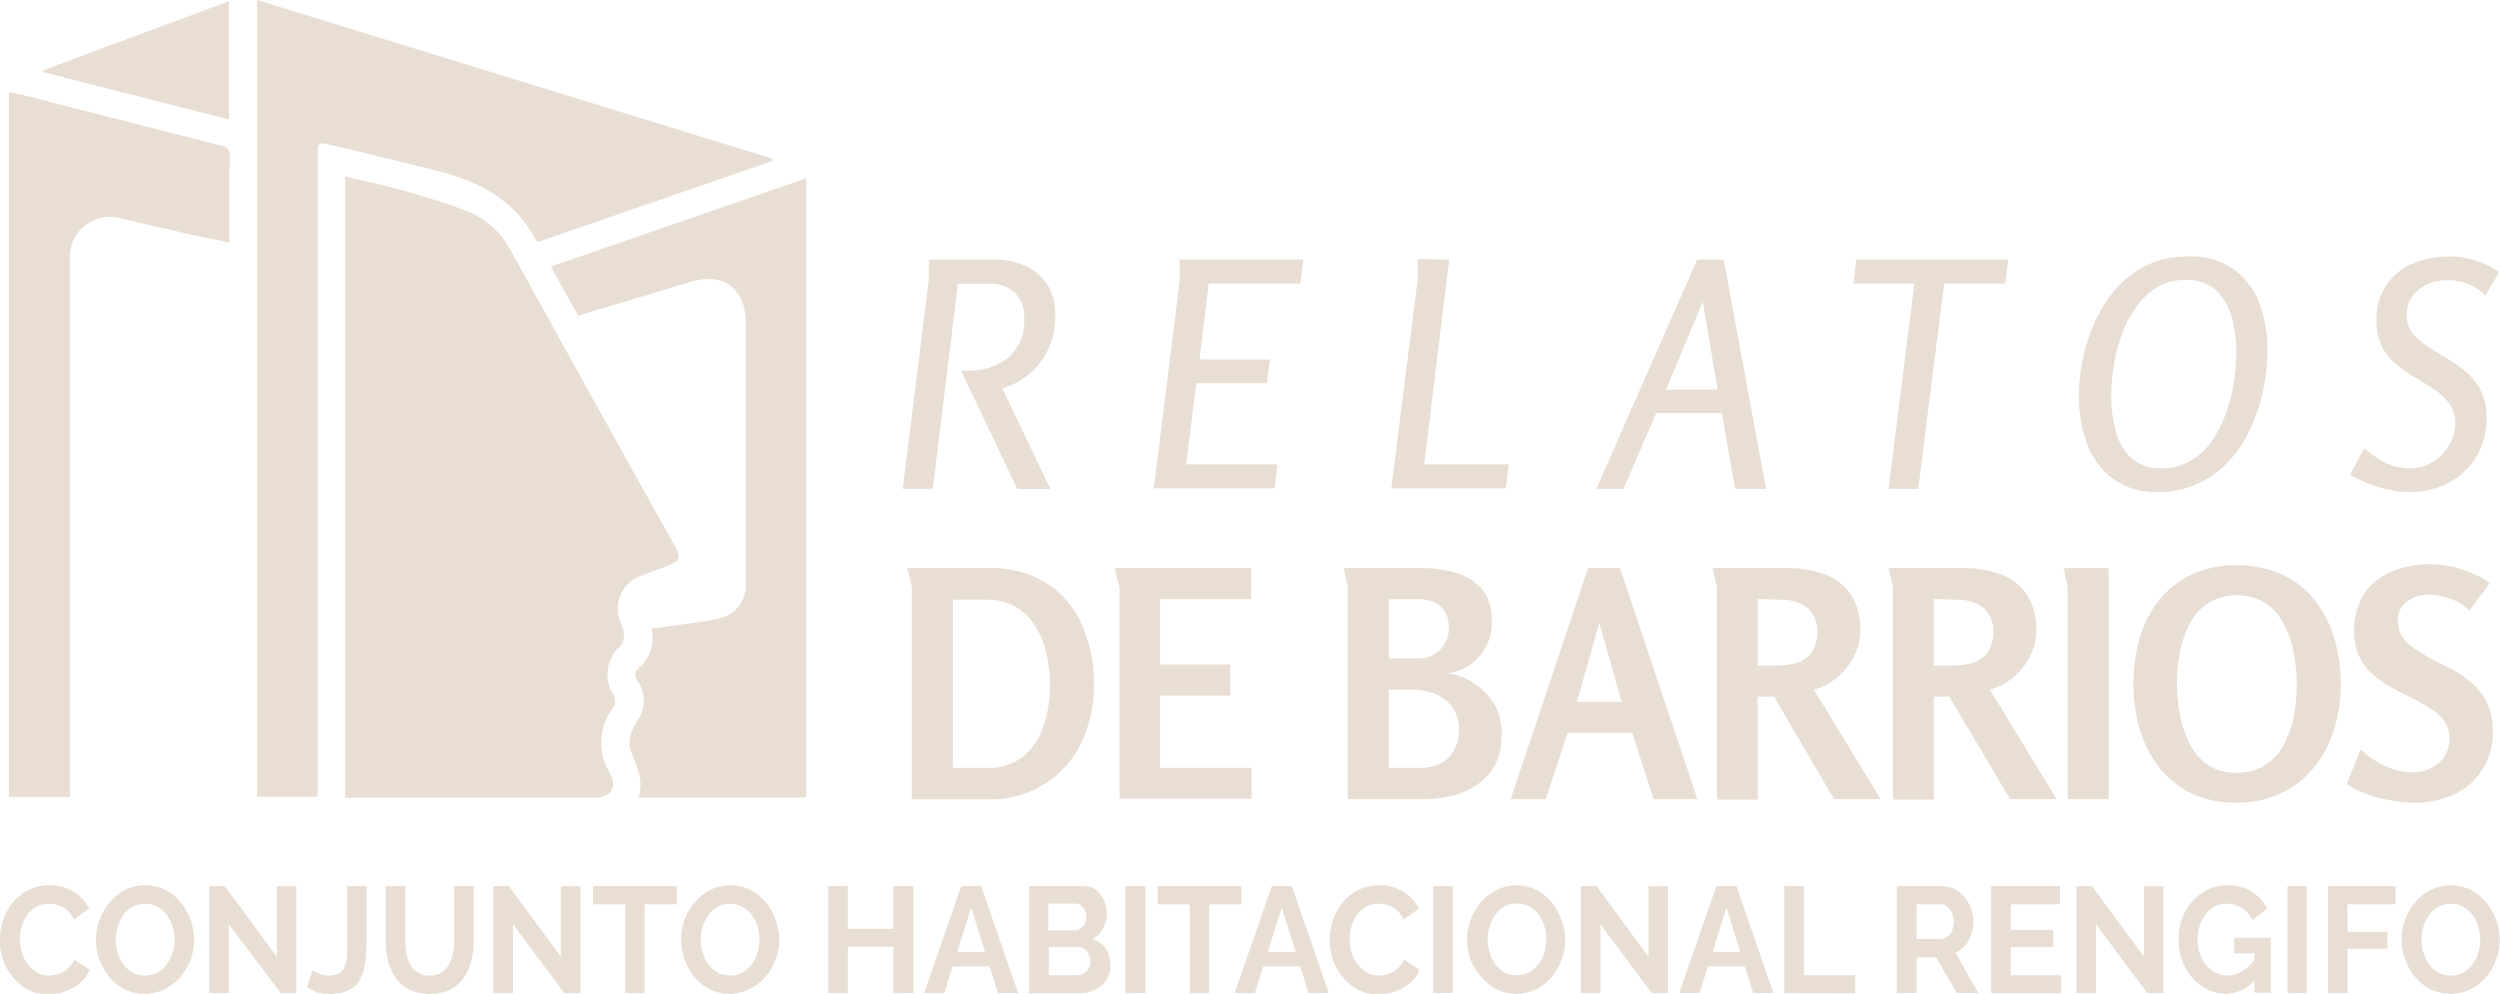 <svg xmlns="http://www.w3.org/2000/svg" viewBox="0 0 161.5 64.2"><defs><style>.cls-1{fill:#E9DED3;}</style></defs><g id="Capa_2" data-name="Capa 2"><g id="Capa_13" data-name="Capa 13"><path class="cls-1" d="M43.22,36.51c-.57.23-1.15.43-1.72.66a2.25,2.25,0,0,0-1.43,3,2.57,2.57,0,0,1,.23.73,1.2,1.2,0,0,1-.22.83,2.43,2.43,0,0,0-.43,3.18.8.8,0,0,1,0,.75A3.76,3.76,0,0,0,39.43,50c.45.89,0,1.53-1,1.53H22.7l-.41,0V11.4c1.26.3,2.47.54,3.66.88,1.45.42,2.91.84,4.32,1.4a5.53,5.53,0,0,1,2.79,2.63q5.27,9.53,10.55,19C44,36,43.92,36.23,43.22,36.51Z"/><path class="cls-1" d="M49.93,10.26a.53.53,0,0,0,0,.13L34.7,15.65c-1.44-2.83-3.92-4-6.71-4.68-2.22-.56-4.44-1.09-6.67-1.62-.76-.18-.8-.13-.8.67V51.47H16.61V0Z"/><path class="cls-1" d="M52.08,11.52v40H41.24c.41-1.17-.2-2.14-.54-3.18a1.79,1.79,0,0,1,.08-1,4.81,4.81,0,0,1,.44-.84,2.24,2.24,0,0,0,0-2.46c-.2-.3-.27-.6,0-.85a2.51,2.51,0,0,0,.86-2.58l2.78-.38a12.54,12.54,0,0,0,1.51-.27,2.15,2.15,0,0,0,1.8-2.32c0-1,0-1.94,0-2.91V20.84c0-2.19-1.43-3.26-3.52-2.64l-7.3,2.19-1.76-3.17Z"/><path class="cls-1" d="M14.82,15.12c0,.15,0,.31,0,.55-.89-.19-1.73-.35-2.57-.54l-4.39-1a2.58,2.58,0,0,0-3.34,2.69V51.49H.58V5.94c.44.1.85.18,1.26.29L14.28,9.41c.38.09.56.23.56.66C14.81,11.76,14.83,13.44,14.82,15.12Z"/><path class="cls-1" d="M14.79.08V7.72l-12-3.06s0-.08,0-.12Z"/><path class="cls-1" d="M60.26,31.58H58.32L60,18.08l0-1.31h4.26a4.79,4.79,0,0,1,1.93.39,3.27,3.27,0,0,1,1.44,1.18,3.65,3.65,0,0,1,.54,2.08,4.87,4.87,0,0,1-.43,2.08,4.48,4.48,0,0,1-1.18,1.6,5.06,5.06,0,0,1-1.81,1l3.11,6.49H65.72l-3.64-7.65h.46a3.92,3.92,0,0,0,2.62-.86,3.08,3.08,0,0,0,1-2.48,2.17,2.17,0,0,0-.62-1.71,2.4,2.4,0,0,0-1.66-.56h-2Z"/><path class="cls-1" d="M76.2,16.77h8L84,18.32H78.08l-.59,4.9h4.56l-.21,1.53H77.28L76.62,30h5.91l-.19,1.55h-7.8l1.68-13.5Z"/><path class="cls-1" d="M93.62,16.77,92,30h5.47l-.19,1.55h-7.4l1.7-13.5,0-1.31Z"/><path class="cls-1" d="M111.35,16.77l2.74,14.81h-2l-.86-4.9h-4.24l-2.11,4.9h-1.76l6.52-14.81ZM110,19.5l-2.38,5.67h3.34Z"/><path class="cls-1" d="M119.91,16.77h9.82l-.19,1.55h-3.95l-1.67,13.26H122l1.67-13.26h-3.93Z"/><path class="cls-1" d="M139.38,31.78a4.71,4.71,0,0,1-2.86-.83,4.86,4.86,0,0,1-1.67-2.22,8.43,8.43,0,0,1-.55-3.07,12.13,12.13,0,0,1,.45-3.28,10.41,10.41,0,0,1,1.33-2.93,6.86,6.86,0,0,1,2.19-2.1,6,6,0,0,1,3.09-.78,4.91,4.91,0,0,1,2.89.79,4.72,4.72,0,0,1,1.68,2.18,8.41,8.41,0,0,1,.55,3.11A12.62,12.62,0,0,1,146,26a9.68,9.68,0,0,1-1.34,2.95A6.85,6.85,0,0,1,142.47,31,6.05,6.05,0,0,1,139.38,31.78Zm.27-1.53a3.61,3.61,0,0,0,1.85-.47,4.4,4.4,0,0,0,1.36-1.26,7,7,0,0,0,.92-1.78,10.51,10.51,0,0,0,.52-2,12.53,12.53,0,0,0,.16-2,8.67,8.67,0,0,0-.29-2.25,3.72,3.72,0,0,0-1-1.73,2.78,2.78,0,0,0-2-.67,3.49,3.49,0,0,0-1.85.48A4.69,4.69,0,0,0,138,19.84a6.48,6.48,0,0,0-.93,1.77,10.51,10.51,0,0,0-.52,2,12.72,12.72,0,0,0-.16,2,8.17,8.17,0,0,0,.29,2.23,3.62,3.62,0,0,0,1,1.75A2.8,2.8,0,0,0,139.65,30.25Z"/><path class="cls-1" d="M158.26,16.57a5.84,5.84,0,0,1,1.09.11,6.24,6.24,0,0,1,1.09.34,4.2,4.2,0,0,1,1,.57l-.88,1.49a3.36,3.36,0,0,0-.77-.56,3.17,3.17,0,0,0-.82-.32,3.71,3.71,0,0,0-.9-.1,3,3,0,0,0-1.22.26,2.42,2.42,0,0,0-1,.77,2,2,0,0,0-.37,1.23,1.84,1.84,0,0,0,.37,1.17,4,4,0,0,0,1,.86c.39.25.79.51,1.23.76a9.7,9.7,0,0,1,1.24.89,4.07,4.07,0,0,1,.94,1.2,3.71,3.71,0,0,1,.37,1.75,4.75,4.75,0,0,1-.67,2.54,4.63,4.63,0,0,1-1.79,1.67,5.26,5.26,0,0,1-2.47.58,6.7,6.7,0,0,1-2-.3,7.88,7.88,0,0,1-1.88-.82l.9-1.69a9.76,9.76,0,0,0,1,.71,3.57,3.57,0,0,0,.93.43,4.18,4.18,0,0,0,1.12.14,2.54,2.54,0,0,0,1.37-.4,3.13,3.13,0,0,0,1.05-1.06,2.62,2.62,0,0,0,.42-1.43,2.14,2.14,0,0,0-.37-1.27,3.76,3.76,0,0,0-.95-.91c-.39-.26-.8-.52-1.23-.77a8.14,8.14,0,0,1-1.23-.85,3.73,3.73,0,0,1-.94-1.14,3.47,3.47,0,0,1-.36-1.65A3.79,3.79,0,0,1,155.92,17,6.1,6.1,0,0,1,158.26,16.57Z"/><path class="cls-1" d="M70.67,44.18A8.6,8.6,0,0,1,69.84,48a6.38,6.38,0,0,1-2.34,2.64,6.63,6.63,0,0,1-3.6,1h-5V37.94a3,3,0,0,0-.07-.31c0-.19-.09-.38-.14-.59a2.86,2.86,0,0,0-.1-.34h5.31a6.72,6.72,0,0,1,3.65.94,6.13,6.13,0,0,1,2.3,2.63A9.1,9.1,0,0,1,70.67,44.18Zm-2.84.08a9.15,9.15,0,0,0-.22-2,5.72,5.72,0,0,0-.71-1.78,3.83,3.83,0,0,0-1.26-1.27,3.63,3.63,0,0,0-1.89-.47H61.56V49.6h2.23a3.45,3.45,0,0,0,2.34-.76,4.31,4.31,0,0,0,1.3-2A8.21,8.21,0,0,0,67.83,44.26Z"/><path class="cls-1" d="M72,36.7h8.82v2H74.94v4.23h4.53v2H74.94V49.6h5.91v2H72.32V37.94Z"/><path class="cls-1" d="M96.37,40.18A3.19,3.19,0,0,1,96,41.76a3.29,3.29,0,0,1-1,1.16,3.63,3.63,0,0,1-1.44.57,4.26,4.26,0,0,1,1.74.7,4.13,4.13,0,0,1,1.28,1.38A3.65,3.65,0,0,1,97,47.48a4,4,0,0,1-.43,1.94,3.58,3.58,0,0,1-1.16,1.28,4.87,4.87,0,0,1-1.63.71,8,8,0,0,1-1.82.21H87.07V37.94a3,3,0,0,0-.07-.31c0-.19-.08-.38-.12-.59a1.6,1.6,0,0,0-.08-.34h5a9.1,9.1,0,0,1,1.64.15,4.68,4.68,0,0,1,1.47.53A2.86,2.86,0,0,1,96,38.44,3.47,3.47,0,0,1,96.37,40.18Zm-2.78.39a2,2,0,0,0-.25-1.06,1.55,1.55,0,0,0-.69-.6,2.47,2.47,0,0,0-1-.2H89.72v3.82h2A1.83,1.83,0,0,0,93,42,1.9,1.9,0,0,0,93.59,40.57Zm.65,6.59a2.41,2.41,0,0,0-.44-1.5,2.52,2.52,0,0,0-1.13-.85,4,4,0,0,0-1.46-.26H89.72V49.6h2.09a2.65,2.65,0,0,0,1.25-.28,2,2,0,0,0,.86-.84A2.63,2.63,0,0,0,94.24,47.16Z"/><path class="cls-1" d="M104.65,36.7l5,14.92h-2.83l-1.38-4.28h-4.18l-1.4,4.28H97.59l5-14.92Zm-1.34,3.54-1.44,5.1h2.89Z"/><path class="cls-1" d="M110.63,36.7h4.81a7.12,7.12,0,0,1,2.36.37,3.55,3.55,0,0,1,1.72,1.27,4,4,0,0,1,.65,2.43,3.53,3.53,0,0,1-.42,1.66,4.38,4.38,0,0,1-1.1,1.35,3.72,3.72,0,0,1-1.47.77l4.3,7.07h-3L114.6,45h-1.06v6.65h-2.62V37.94Zm2.91,2V43h1.23a4.29,4.29,0,0,0,1.34-.2,1.76,1.76,0,0,0,.94-.68,2.33,2.33,0,0,0,.35-1.35,2,2,0,0,0-.31-1.12,1.89,1.89,0,0,0-.81-.67,2.59,2.59,0,0,0-1.09-.23Z"/><path class="cls-1" d="M122,36.7h4.81a7.17,7.17,0,0,1,2.36.37,3.55,3.55,0,0,1,1.72,1.27,4.05,4.05,0,0,1,.65,2.43,3.53,3.53,0,0,1-.42,1.66,4.38,4.38,0,0,1-1.1,1.35,3.79,3.79,0,0,1-1.47.77l4.3,7.07h-3L125.92,45h-1v6.65h-2.63V37.94Zm2.91,2V43h1.23a4.29,4.29,0,0,0,1.34-.2,1.8,1.8,0,0,0,.94-.68,2.33,2.33,0,0,0,.34-1.35,2,2,0,0,0-.3-1.12,2,2,0,0,0-.81-.67,2.63,2.63,0,0,0-1.09-.23Z"/><path class="cls-1" d="M133.3,36.7h2.92V51.62h-2.65V37.94s0-.12-.06-.31-.09-.38-.13-.59A1.6,1.6,0,0,0,133.3,36.7Z"/><path class="cls-1" d="M144.44,51.85a6.63,6.63,0,0,1-2.85-.59,6.09,6.09,0,0,1-2.08-1.65,7.41,7.41,0,0,1-1.27-2.45,10.86,10.86,0,0,1,0-6,7.38,7.38,0,0,1,1.28-2.44,6,6,0,0,1,2.09-1.62,6.78,6.78,0,0,1,2.85-.58,6.92,6.92,0,0,1,2.9.57,5.8,5.8,0,0,1,2.11,1.61,7.37,7.37,0,0,1,1.3,2.45,10.37,10.37,0,0,1,.44,3.08,9.9,9.9,0,0,1-.46,3,7.17,7.17,0,0,1-1.34,2.43,5.92,5.92,0,0,1-2.12,1.62A6.84,6.84,0,0,1,144.44,51.85Zm.08-1.94a3.27,3.27,0,0,0,1.85-.5,3.71,3.71,0,0,0,1.18-1.33,6.52,6.52,0,0,0,.63-1.82,10.42,10.42,0,0,0,.19-2,11.78,11.78,0,0,0-.18-2,6.47,6.47,0,0,0-.63-1.89,3.7,3.7,0,0,0-1.19-1.4,3.65,3.65,0,0,0-3.74,0,3.62,3.62,0,0,0-1.18,1.33,6.77,6.77,0,0,0-.63,1.84,10.29,10.29,0,0,0-.19,2,11,11,0,0,0,.19,2,7.25,7.25,0,0,0,.63,1.89,3.7,3.7,0,0,0,1.19,1.4A3.19,3.19,0,0,0,144.52,49.91Z"/><path class="cls-1" d="M156.9,36.45a7.13,7.13,0,0,1,2.1.32,6.49,6.49,0,0,1,1.85.9l-1.32,1.76a3.59,3.59,0,0,0-1.25-.76,4.25,4.25,0,0,0-1.4-.26,2.35,2.35,0,0,0-1.36.42,1.45,1.45,0,0,0-.61,1.29,1.85,1.85,0,0,0,.27,1,2.81,2.81,0,0,0,.75.75,12.17,12.17,0,0,0,1,.62l1.39.71a7.35,7.35,0,0,1,1.33.89,4.06,4.06,0,0,1,1,1.27,4.16,4.16,0,0,1,.38,1.86,4.32,4.32,0,0,1-2.5,4.1,5.68,5.68,0,0,1-2.43.53,10.31,10.31,0,0,1-2.33-.28,6.91,6.91,0,0,1-2.17-.91l.9-2.26a5.64,5.64,0,0,0,1.55,1.07,4.16,4.16,0,0,0,1.8.42,2.61,2.61,0,0,0,1.15-.25,2.13,2.13,0,0,0,.88-.72,2,2,0,0,0,.35-1.19,1.93,1.93,0,0,0-.38-1.22,3.81,3.81,0,0,0-1-.84c-.41-.25-.85-.48-1.32-.72s-.84-.42-1.25-.66a6.13,6.13,0,0,1-1.11-.82,3.77,3.77,0,0,1-.81-1.16,4.56,4.56,0,0,1,.39-4,4.07,4.07,0,0,1,1.78-1.39A6,6,0,0,1,156.9,36.45Z"/><path class="cls-1" d="M0,60.64A3.53,3.53,0,0,1,.22,59.4a3.73,3.73,0,0,1,.62-1.12,3,3,0,0,1,2.37-1.09,2.83,2.83,0,0,1,1.55.42,2.61,2.61,0,0,1,1,1.09l-1,.71a1.6,1.6,0,0,0-.43-.62,1.47,1.47,0,0,0-.57-.32,2.06,2.06,0,0,0-.59-.09,1.7,1.7,0,0,0-.83.2,2,2,0,0,0-.59.54,2.19,2.19,0,0,0-.35.74,2.86,2.86,0,0,0-.12.82,2.89,2.89,0,0,0,.14.88,2.43,2.43,0,0,0,.39.75,2,2,0,0,0,.6.52,1.73,1.73,0,0,0,.78.19,1.92,1.92,0,0,0,.61-.11,1.8,1.8,0,0,0,.58-.34A1.68,1.68,0,0,0,4.79,62l1,.64a2.08,2.08,0,0,1-.63.87,3.06,3.06,0,0,1-1,.55,3.38,3.38,0,0,1-1.07.18,2.7,2.7,0,0,1-1.27-.3,3.31,3.31,0,0,1-1-.82,4.33,4.33,0,0,1-.65-1.15A3.9,3.9,0,0,1,0,60.64Z"/><path class="cls-1" d="M9.37,64.2a2.79,2.79,0,0,1-1.3-.29,3,3,0,0,1-1-.79A3.74,3.74,0,0,1,6.43,62,3.81,3.81,0,0,1,6.2,60.7a3.6,3.6,0,0,1,.24-1.32,3.92,3.92,0,0,1,.67-1.12,3.19,3.19,0,0,1,1-.78,2.92,2.92,0,0,1,2.56,0,3.13,3.13,0,0,1,1,.81,3.94,3.94,0,0,1,.64,1.13,3.77,3.77,0,0,1,.23,1.29A3.66,3.66,0,0,1,12.31,62a3.94,3.94,0,0,1-.66,1.12,3.31,3.31,0,0,1-1,.77A2.85,2.85,0,0,1,9.37,64.2ZM7.48,60.7a3.14,3.14,0,0,0,.13.86,2.63,2.63,0,0,0,.37.75,1.77,1.77,0,0,0,.6.52,1.72,1.72,0,0,0,.8.19,1.65,1.65,0,0,0,.81-.2,1.94,1.94,0,0,0,.6-.54,2.37,2.37,0,0,0,.36-.75,3,3,0,0,0,.13-.83,2.83,2.83,0,0,0-.14-.87,2.7,2.7,0,0,0-.37-.74,1.84,1.84,0,0,0-.6-.51,1.59,1.59,0,0,0-.79-.19,1.56,1.56,0,0,0-.82.2,1.76,1.76,0,0,0-.59.53,2.42,2.42,0,0,0-.36.74A2.63,2.63,0,0,0,7.48,60.7Z"/><path class="cls-1" d="M14.78,59.71v4.44H13.52V57.24h1l3.36,4.56V57.25h1.26v6.9h-1Z"/><path class="cls-1" d="M20.18,62.68a2,2,0,0,0,.42.21,1.91,1.91,0,0,0,.71.13,1.14,1.14,0,0,0,.59-.14.79.79,0,0,0,.35-.39,2.1,2.1,0,0,0,.17-.67c0-.28,0-.61,0-1V57.24h1.26v3.49a12.2,12.2,0,0,1-.08,1.41,3.47,3.47,0,0,1-.32,1.1,1.65,1.65,0,0,1-.72.71,2.75,2.75,0,0,1-1.28.25,2.8,2.8,0,0,1-.79-.1,2.29,2.29,0,0,1-.64-.33Z"/><path class="cls-1" d="M27.76,64.2a2.93,2.93,0,0,1-1.32-.27,2.27,2.27,0,0,1-.88-.77,3.14,3.14,0,0,1-.49-1.1,5.09,5.09,0,0,1-.16-1.3V57.24h1.27v3.52a4.61,4.61,0,0,0,.07.84,2.55,2.55,0,0,0,.26.72,1.41,1.41,0,0,0,.49.51,1.44,1.44,0,0,0,.75.19,1.51,1.51,0,0,0,.77-.19,1.42,1.42,0,0,0,.48-.52,2.28,2.28,0,0,0,.26-.72,3.83,3.83,0,0,0,.08-.83V57.24H30.6v3.52a5.24,5.24,0,0,1-.16,1.34,3.57,3.57,0,0,1-.5,1.1,2.47,2.47,0,0,1-.89.74A3,3,0,0,1,27.76,64.2Z"/><path class="cls-1" d="M33.14,59.71v4.44H31.87V57.24h1l3.36,4.56V57.25h1.27v6.9H36.45Z"/><path class="cls-1" d="M43.72,58.42H41.64v5.73H40.39V58.42H38.31V57.24h5.41Z"/><path class="cls-1" d="M47.16,64.2a2.79,2.79,0,0,1-1.3-.29,3.18,3.18,0,0,1-1-.79A3.94,3.94,0,0,1,44.22,62,3.81,3.81,0,0,1,44,60.7a3.6,3.6,0,0,1,.24-1.32,3.71,3.71,0,0,1,.67-1.12,3.08,3.08,0,0,1,1-.78,2.92,2.92,0,0,1,2.56,0,3.13,3.13,0,0,1,1,.81,3.94,3.94,0,0,1,.64,1.13,3.77,3.77,0,0,1,.23,1.29A3.66,3.66,0,0,1,50.1,62a3.75,3.75,0,0,1-.67,1.12,3.27,3.27,0,0,1-1,.77A2.85,2.85,0,0,1,47.16,64.2Zm-1.89-3.5a2.8,2.8,0,0,0,.13.86,2.63,2.63,0,0,0,.37.75,1.77,1.77,0,0,0,.6.52,1.72,1.72,0,0,0,.8.19,1.65,1.65,0,0,0,.81-.2,1.94,1.94,0,0,0,.6-.54,2.37,2.37,0,0,0,.36-.75,3,3,0,0,0,.12-.83,2.82,2.82,0,0,0-.13-.87,2.47,2.47,0,0,0-.38-.74,1.71,1.71,0,0,0-.59-.51,1.62,1.62,0,0,0-.79-.19,1.56,1.56,0,0,0-.82.2,1.76,1.76,0,0,0-.59.53,2.42,2.42,0,0,0-.36.74A2.63,2.63,0,0,0,45.27,60.7Z"/><path class="cls-1" d="M59,57.24v6.91H57.72v-3H54.77v3H53.51V57.24h1.26V60h2.95V57.24Z"/><path class="cls-1" d="M62.1,57.24h1.28l2.39,6.91h-1.3l-.54-1.72H61.54L61,64.15H59.7Zm1.53,4.25-.89-2.86-.9,2.86Z"/><path class="cls-1" d="M71.72,62.37a1.62,1.62,0,0,1-.28,1,1.85,1.85,0,0,1-.77.6,2.59,2.59,0,0,1-1,.2H66.48V57.24H70a1.24,1.24,0,0,1,.8.26,1.68,1.68,0,0,1,.51.66,2,2,0,0,1,.18.84,2,2,0,0,1-.24,1,1.49,1.49,0,0,1-.7.66,1.7,1.7,0,0,1,.89.63A2,2,0,0,1,71.72,62.37Zm-4-4v1.74h1.68a.68.68,0,0,0,.39-.11.81.81,0,0,0,.28-.3,1,1,0,0,0,.1-.47,1.06,1.06,0,0,0-.09-.45.88.88,0,0,0-.26-.31.65.65,0,0,0-.36-.1Zm2.7,3.73a1.16,1.16,0,0,0-.1-.47,1,1,0,0,0-.27-.34.69.69,0,0,0-.39-.12H67.75V63h1.87a.75.75,0,0,0,.42-.13.84.84,0,0,0,.3-.32A1,1,0,0,0,70.45,62.12Z"/><path class="cls-1" d="M72.71,64.15V57.24H74v6.91Z"/><path class="cls-1" d="M80.19,58.42H78.11v5.73H76.86V58.42H74.78V57.24h5.41Z"/><path class="cls-1" d="M82.16,57.24h1.29l2.39,6.91H84.53L84,62.43H81.61l-.55,1.72h-1.3Zm1.54,4.25-.9-2.86-.9,2.86Z"/><path class="cls-1" d="M85.91,60.64a3.76,3.76,0,0,1,.21-1.24,4,4,0,0,1,.63-1.12,3,3,0,0,1,1-.79,3,3,0,0,1,1.35-.3,2.84,2.84,0,0,1,1.56.42,2.61,2.61,0,0,1,1,1.09l-1,.71a1.6,1.6,0,0,0-.43-.62,1.63,1.63,0,0,0-.57-.32,2.06,2.06,0,0,0-.59-.09,1.67,1.67,0,0,0-.83.2,1.91,1.91,0,0,0-.59.54,2.19,2.19,0,0,0-.35.74,2.86,2.86,0,0,0-.12.82,2.89,2.89,0,0,0,.14.88,2.43,2.43,0,0,0,.39.75,2,2,0,0,0,.6.52,1.73,1.73,0,0,0,.78.19,1.92,1.92,0,0,0,.61-.11,1.8,1.8,0,0,0,.58-.34A1.68,1.68,0,0,0,90.7,62l1,.64a2,2,0,0,1-.62.87,3.06,3.06,0,0,1-1,.55,3.38,3.38,0,0,1-1.07.18,2.67,2.67,0,0,1-1.27-.3,3.31,3.31,0,0,1-1-.82,4.07,4.07,0,0,1-.65-1.15A3.9,3.9,0,0,1,85.91,60.64Z"/><path class="cls-1" d="M92.59,64.15V57.24h1.26v6.91Z"/><path class="cls-1" d="M98,64.2a2.79,2.79,0,0,1-1.3-.29,3,3,0,0,1-1-.79A3.74,3.74,0,0,1,95,62a3.81,3.81,0,0,1-.23-1.29,3.6,3.6,0,0,1,.24-1.32,3.92,3.92,0,0,1,.67-1.12,3.19,3.19,0,0,1,1-.78,2.92,2.92,0,0,1,2.56,0,3.13,3.13,0,0,1,1,.81,3.94,3.94,0,0,1,.64,1.13,3.77,3.77,0,0,1,.23,1.29,3.66,3.66,0,0,1-.24,1.31,3.94,3.94,0,0,1-.66,1.12,3.31,3.31,0,0,1-1,.77A2.85,2.85,0,0,1,98,64.2Zm-1.89-3.5a3.14,3.14,0,0,0,.13.86,2.63,2.63,0,0,0,.37.75,1.77,1.77,0,0,0,.6.52A1.72,1.72,0,0,0,98,63a1.65,1.65,0,0,0,.81-.2,1.94,1.94,0,0,0,.6-.54,2.37,2.37,0,0,0,.36-.75,3,3,0,0,0,.13-.83,2.83,2.83,0,0,0-.14-.87,2.7,2.7,0,0,0-.37-.74,1.84,1.84,0,0,0-.6-.51,1.59,1.59,0,0,0-.79-.19,1.56,1.56,0,0,0-.82.2,1.76,1.76,0,0,0-.59.53,2.42,2.42,0,0,0-.36.74A2.63,2.63,0,0,0,96.09,60.7Z"/><path class="cls-1" d="M103.39,59.71v4.44h-1.26V57.24h1l3.36,4.56V57.25h1.26v6.9h-1.05Z"/><path class="cls-1" d="M110.88,57.24h1.29l2.39,6.91h-1.3l-.54-1.72h-2.39l-.54,1.72h-1.31Zm1.54,4.25-.89-2.86-.9,2.86Z"/><path class="cls-1" d="M115.27,64.15V57.24h1.26V63h3.32v1.17Z"/><path class="cls-1" d="M122.54,64.15V57.24h2.88a1.81,1.81,0,0,1,.83.19,2.24,2.24,0,0,1,.66.53,2.61,2.61,0,0,1,.43.74,2.4,2.4,0,0,1,.15.84,2.64,2.64,0,0,1-.14.84,2.28,2.28,0,0,1-.41.71,2,2,0,0,1-.62.46l1.48,2.6h-1.39l-1.34-2.31h-1.26v2.31Zm1.27-3.49h1.58a.64.64,0,0,0,.42-.15,1.07,1.07,0,0,0,.3-.41,1.47,1.47,0,0,0,.11-.56,1.31,1.31,0,0,0-.13-.58,1.2,1.2,0,0,0-.33-.4.66.66,0,0,0-.42-.14h-1.53Z"/><path class="cls-1" d="M133.15,63v1.17h-4.52V57.24h4.44v1.18H129.9v1.66h2.74v1.09H129.9V63Z"/><path class="cls-1" d="M135.4,59.71v4.44h-1.26V57.24h1l3.36,4.56V57.25h1.26v6.9h-1.05Z"/><path class="cls-1" d="M143.83,64.2a2.77,2.77,0,0,1-1.2-.27,3.25,3.25,0,0,1-1-.75,3.73,3.73,0,0,1-.66-1.13,3.94,3.94,0,0,1-.24-1.39,3.71,3.71,0,0,1,.24-1.34,3.47,3.47,0,0,1,.67-1.11,3.1,3.1,0,0,1,1-.75,2.89,2.89,0,0,1,1.25-.27,2.94,2.94,0,0,1,1.57.41,2.62,2.62,0,0,1,1,1.1l-.95.74a1.73,1.73,0,0,0-.69-.79,1.84,1.84,0,0,0-1-.27,1.61,1.61,0,0,0-.76.18,1.87,1.87,0,0,0-.58.51,2.25,2.25,0,0,0-.38.74,2.86,2.86,0,0,0-.14.89,2.67,2.67,0,0,0,.15.91,2.24,2.24,0,0,0,.4.73,1.91,1.91,0,0,0,.61.49,1.66,1.66,0,0,0,.77.19,1.87,1.87,0,0,0,.95-.28,3,3,0,0,0,.84-.8v1.33A2.46,2.46,0,0,1,143.83,64.2Zm1.81-2.62h-1.31v-1h2.36v3.55h-1.05Z"/><path class="cls-1" d="M147.77,64.15V57.24H149v6.91Z"/><path class="cls-1" d="M150.39,64.15V57.24h4.36v1.18h-3.1V60.2h2.58v1.09h-2.58v2.86Z"/><path class="cls-1" d="M158.32,64.2a2.79,2.79,0,0,1-1.3-.29,3.07,3.07,0,0,1-1-.79,3.71,3.71,0,0,1-.64-1.13,3.74,3.74,0,0,1,0-2.61,3.71,3.71,0,0,1,.67-1.12,3.08,3.08,0,0,1,1-.78,2.73,2.73,0,0,1,1.27-.29,2.76,2.76,0,0,1,1.29.3,3.13,3.13,0,0,1,1,.81,4.18,4.18,0,0,1,.64,1.13,3.77,3.77,0,0,1,.23,1.29,3.66,3.66,0,0,1-.24,1.31,3.75,3.75,0,0,1-.67,1.12,3.27,3.27,0,0,1-1,.77A2.85,2.85,0,0,1,158.32,64.2Zm-1.89-3.5a2.8,2.8,0,0,0,.13.86,2.39,2.39,0,0,0,.37.75,1.77,1.77,0,0,0,.6.52,1.72,1.72,0,0,0,.8.19,1.68,1.68,0,0,0,.81-.2,1.94,1.94,0,0,0,.6-.54,2.37,2.37,0,0,0,.36-.75,3,3,0,0,0,.12-.83,2.82,2.82,0,0,0-.13-.87,2.47,2.47,0,0,0-.38-.74,1.8,1.8,0,0,0-.59-.51,1.62,1.62,0,0,0-.79-.19,1.54,1.54,0,0,0-.82.2,1.67,1.67,0,0,0-.59.53,2.7,2.7,0,0,0-.37.74A2.94,2.94,0,0,0,156.43,60.7Z"/></g></g></svg>
